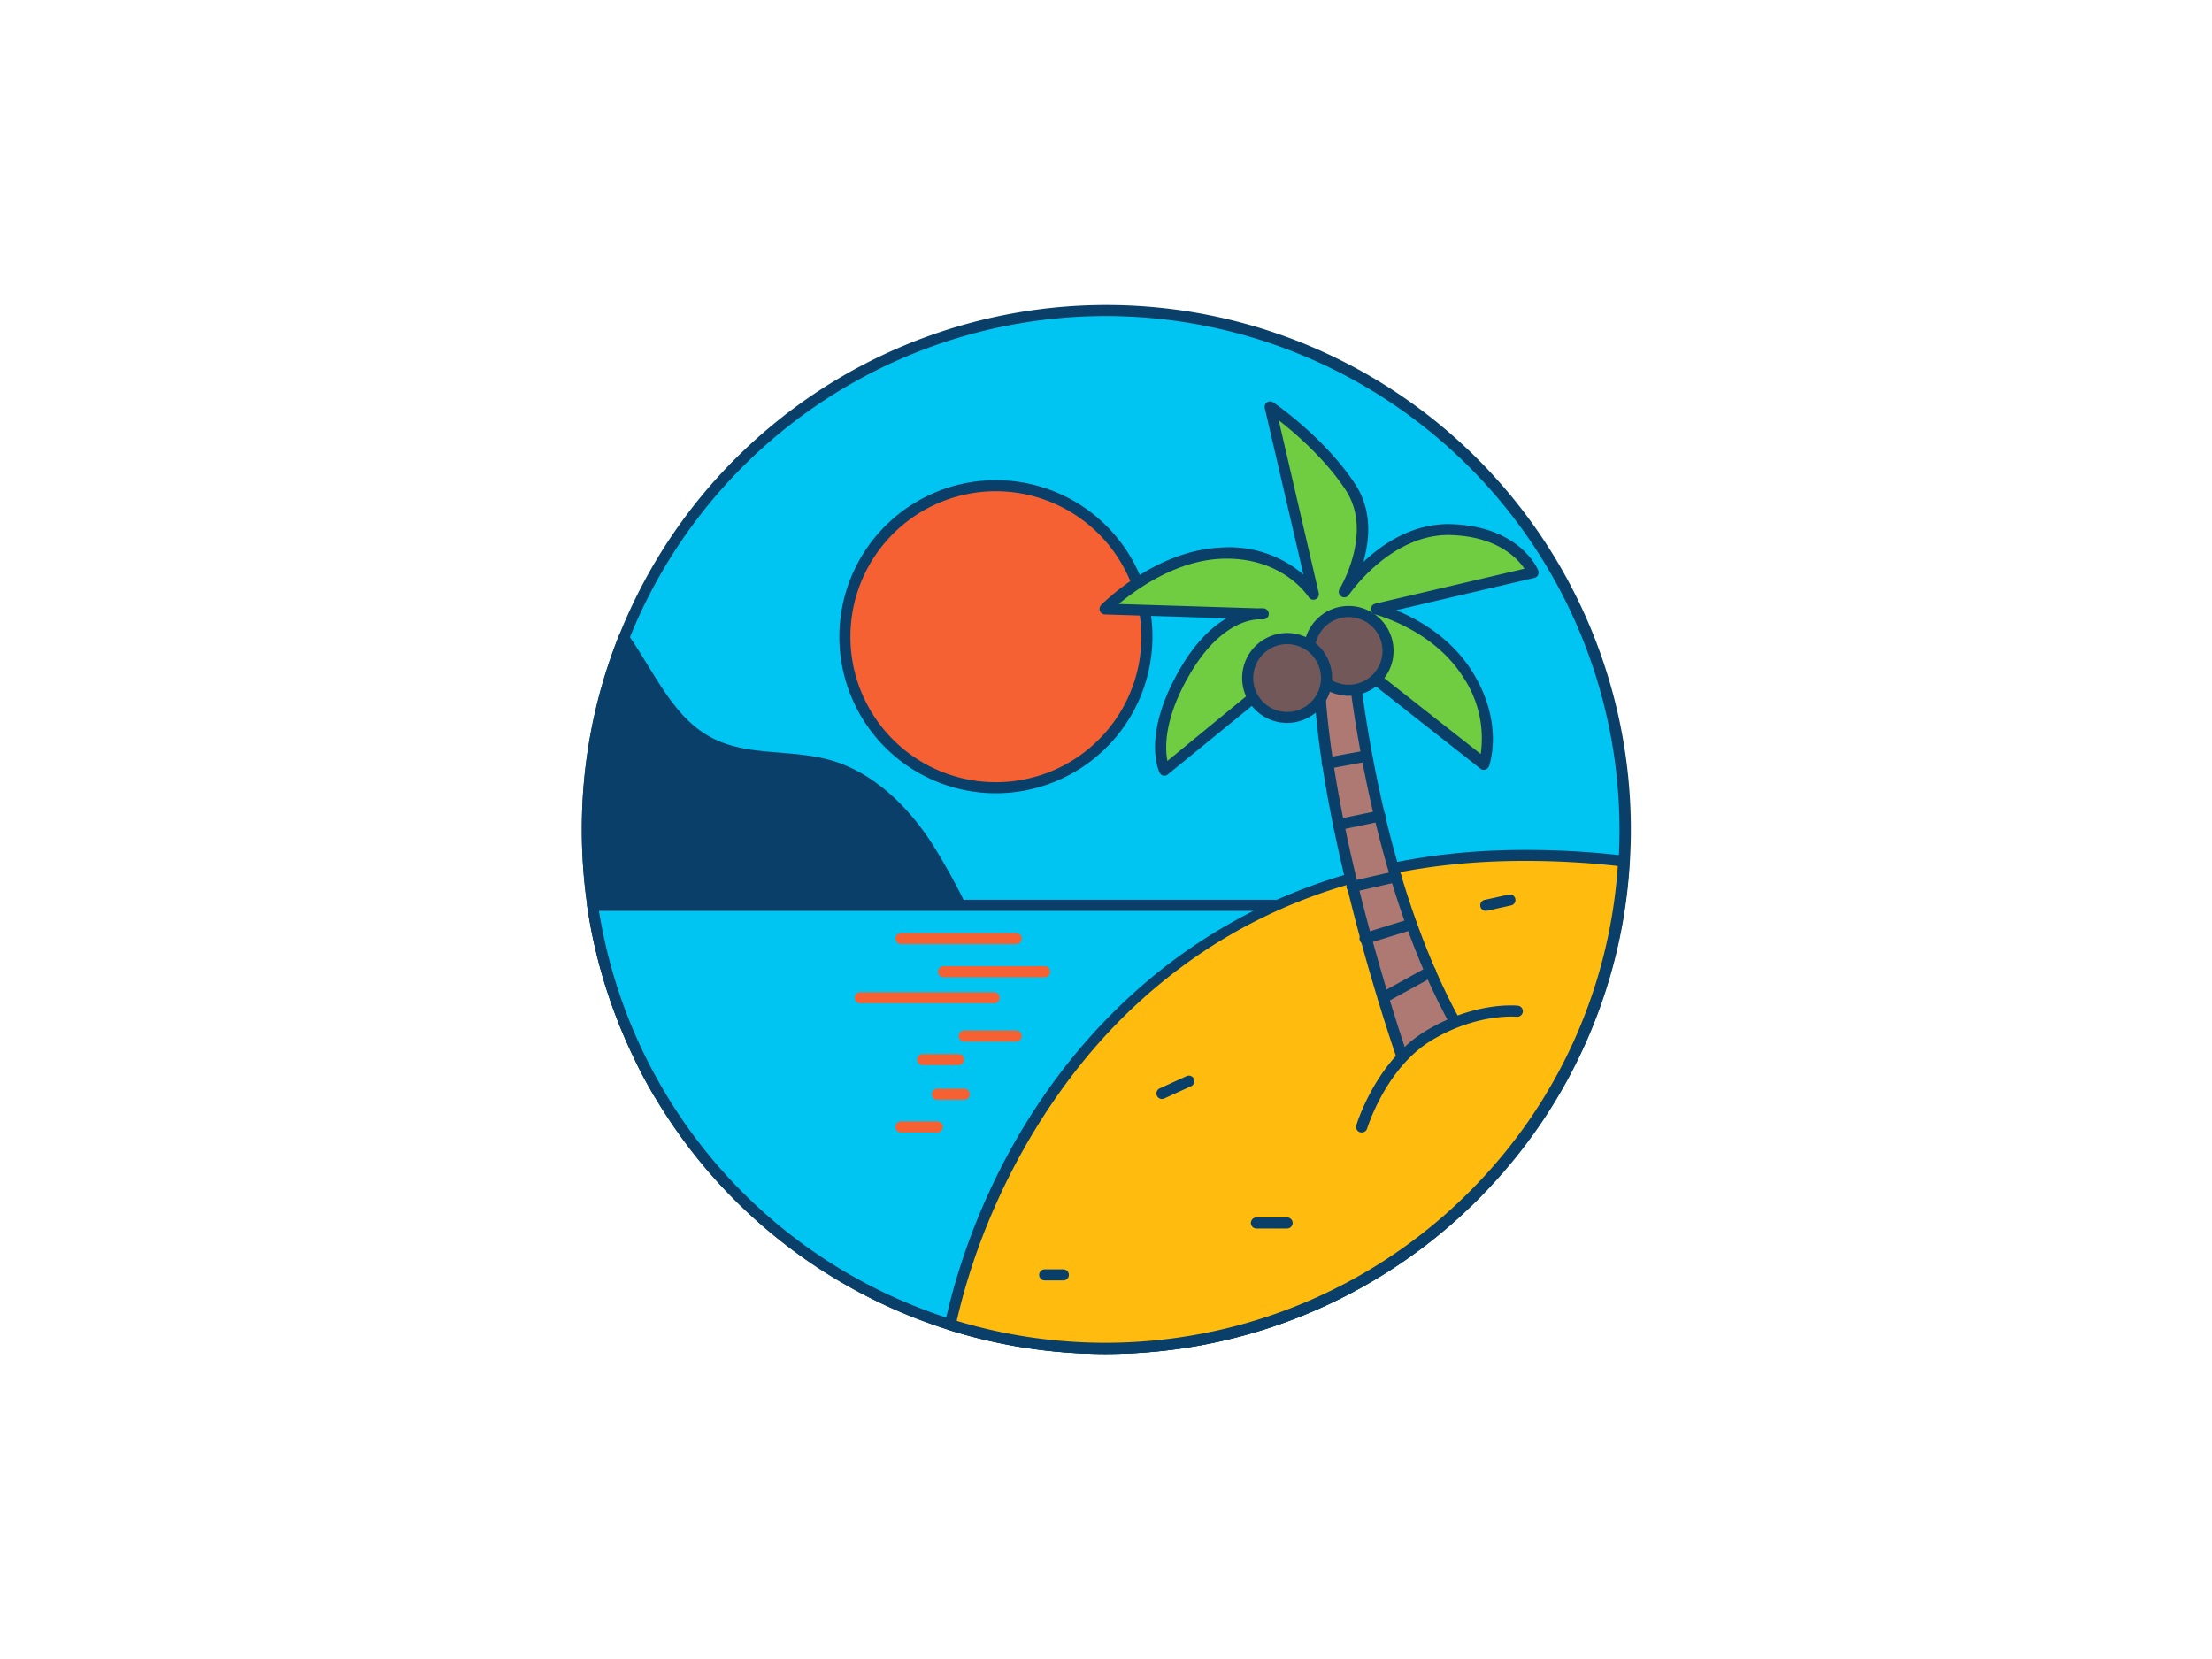 <svg xmlns="http://www.w3.org/2000/svg" viewBox="0 0 400 300"><g id="_546_summer_landscape_outline" data-name="#546_summer_landscape_outline"><path d="M293.85,150c0,1.93-.06,3.84-.18,5.74-.06,1-.13,2.07-.23,3.1a93.86,93.86,0,0,1-174.26,38.88c-1.45-2.44-2.79-5-4-7.54A93.86,93.86,0,1,1,293.85,150Z" fill="#00c5f3"/><path d="M200,244.85a94.91,94.91,0,0,1-81.68-46.62c-1.46-2.45-2.82-5-4-7.62a94.12,94.12,0,0,1-8.11-26.75,95.42,95.42,0,0,1-1-13.86,94.85,94.85,0,0,1,189.7,0c0,1.94-.06,3.89-.18,5.8-.06,1-.13,2.09-.23,3.14a93.89,93.89,0,0,1-24.92,55.57A95.14,95.14,0,0,1,200,244.85Zm0-187.7a92.88,92.88,0,0,0-83.93,132.6c1.21,2.55,2.54,5.06,4,7.46a92.85,92.85,0,0,0,148,15.94,91.84,91.84,0,0,0,24.38-54.4c.1-1,.17-2,.23-3.07.12-1.87.18-3.78.18-5.68A93,93,0,0,0,200,57.15Z" fill="#093f68"/><circle cx="180.09" cy="115.14" r="27.31" fill="#f56132"/><path d="M180.09,143.45a28.31,28.31,0,1,1,28.31-28.31A28.34,28.34,0,0,1,180.09,143.45Zm0-54.62a26.31,26.31,0,1,0,26.31,26.31A26.34,26.34,0,0,0,180.09,88.83Z" fill="#093f68"/><path d="M171,192.51a235.13,235.13,0,0,1-51.77,5.21c-1.45-2.44-2.79-5-4-7.54a94,94,0,0,1-2.42-74.8c4.84,7,8.3,15.41,15.81,19.11s16.15,1.61,23.71,4.76a26.31,26.31,0,0,1,2.51,1.21c5.71,3.14,10.32,8.38,13.66,13.86C173.59,162.8,188.06,188.83,171,192.51Z" fill="#093f68"/><path d="M121.63,198.73h-2.46a1,1,0,0,1-.85-.49c-1.46-2.45-2.82-5-4-7.62a94.12,94.12,0,0,1-8.11-26.75,95.42,95.42,0,0,1-1-13.86,94.18,94.18,0,0,1,6.67-35,1,1,0,0,1,.82-.62,1,1,0,0,1,.93.42c1.21,1.74,2.34,3.59,3.44,5.37,3.39,5.53,6.59,10.75,12,13.41,3.71,1.84,7.74,2.17,12,2.52,3.88.32,7.9.66,11.64,2.22a28.48,28.48,0,0,1,2.61,1.25c6.68,3.67,11.32,9.76,14,14.22,5.31,8.74,13.64,24.75,9.78,33.73-1.34,3.11-4,5.12-7.91,6h0A236.3,236.3,0,0,1,121.63,198.73Zm-1.88-2a234.3,234.3,0,0,0,51-5.19c3.28-.7,5.41-2.27,6.49-4.79,3.64-8.46-5.53-25.13-9.64-31.9-2.6-4.25-7-10.05-13.29-13.5a23.45,23.45,0,0,0-2.42-1.17c-3.45-1.44-7.13-1.74-11-2.06-4.27-.36-8.68-.72-12.73-2.72-5.92-2.92-9.43-8.64-12.82-14.16-.75-1.23-1.52-2.48-2.31-3.7a93,93,0,0,0,3.08,72.22C117.2,192.13,118.44,194.47,119.75,196.72Zm51.2-4.21h0Z" fill="#093f68"/><path d="M107.15,163.71a93.85,93.85,0,0,0,161.64,50.12V163.71Z" fill="#00c5f3"/><path d="M200,244.85a94.87,94.87,0,0,1-93.84-81,1,1,0,0,1,.23-.79,1,1,0,0,1,.76-.35H268.79a1,1,0,0,1,1,1v50.12a1,1,0,0,1-.27.68A95.14,95.14,0,0,1,200,244.85Zm-91.69-80.14a92.85,92.85,0,0,0,159.48,48.73V164.71Z" fill="#093f68"/><path d="M183.76,170.72H162.92a1,1,0,0,1,0-2h20.84a1,1,0,0,1,0,2Z" fill="#f56132"/><path d="M188.91,176.72H170.62a1,1,0,0,1,0-2h18.29a1,1,0,0,1,0,2Z" fill="#f56132"/><path d="M179.76,181.42h-24.2a1,1,0,0,1,0-2h24.2a1,1,0,0,1,0,2Z" fill="#f56132"/><path d="M171.84,239.55a93.9,93.9,0,0,0,121.6-80.71c.1-1,.17-2.06.23-3.1a151,151,0,0,0-18.11-1C209.65,154.7,179.67,203.94,171.84,239.55Z" fill="#ffbc0e"/><path d="M200,244.85a94.72,94.72,0,0,1-28.46-4.35,1,1,0,0,1-.68-1.17c8.69-39.5,41.32-85.63,104.7-85.63a151.37,151.37,0,0,1,18.23,1.05,1,1,0,0,1,.88,1.05c-.06,1-.13,2.09-.23,3.14a93.89,93.89,0,0,1-24.92,55.57A95.14,95.14,0,0,1,200,244.85Zm-27-6a93,93,0,0,0,95-25.72,91.84,91.84,0,0,0,24.38-54.4c.07-.71.13-1.42.17-2.13a152.19,152.19,0,0,0-17.05-.92c-29.35,0-53.89,9.68-72.93,28.78C188.44,198.71,177.68,218.48,173,238.87Z" fill="#093f68"/><path d="M183.76,188.34h-9.39a1,1,0,0,1,0-2h9.39a1,1,0,0,1,0,2Z" fill="#f56132"/><path d="M173.34,192.6h-6.48a1,1,0,0,1,0-2h6.48a1,1,0,0,1,0,2Z" fill="#f56132"/><path d="M254.59,194.13S235,139.5,239,109.93h4.78s2.25,45.9,20.83,77.43Z" fill="#ad7972"/><path d="M254.59,195.13a1.15,1.15,0,0,1-.31,0,1,1,0,0,1-.63-.62c-.05-.14-5-13.9-9.32-31.1-5.88-23.16-8-41.18-6.37-53.57a1,1,0,0,1,1-.87h4.78a1,1,0,0,1,1,.95c0,.46,2.45,46,20.69,77a1,1,0,0,1-.3,1.34l-10,6.77A1,1,0,0,1,254.59,195.13Zm-14.76-84.2c-3.08,26.72,12.47,73.5,15.28,81.65l8.12-5.52c-16.61-28.84-20-69.42-20.44-76.13Z" fill="#093f68"/><path d="M239.63,115.48l28.73,22.61s2.69-7.35-3-16.33-16.45-11.67-16.45-11.67l28.32-6.63s-3-7.3-14.64-7.75S243.14,107,243.14,107s6.51-10.55,1.13-18.85-14.59-14.59-14.59-14.59l7.85,33.89s-4.93-7.86-16.61-7.41-21.09,10.1-21.09,10.1l28.55.9s-7.46-1.12-14.19,10.55-3.59,17.73-3.59,17.73Z" fill="#70cc40"/><path d="M210.6,140.27l-.2,0a1,1,0,0,1-.69-.52c-.14-.27-3.31-6.68,3.61-18.69,2.87-5,5.89-7.74,8.48-9.26l-22-.69a1,1,0,0,1-.68-1.7c.4-.4,9.84-9.94,21.78-10.4a20.6,20.6,0,0,1,14.8,4.89l-7-30.15a1,1,0,0,1,1.54-1c.38.26,9.43,6.5,14.87,14.87,3.06,4.73,2.57,10,1.42,14,3.54-3.33,9.12-7.12,16.1-6.83,12.18.46,15.4,8,15.53,8.36a1,1,0,0,1-.7,1.35l-25,5.85c3.77,1.54,9.83,4.82,13.71,11,5.88,9.29,3.2,16.89,3.09,17.2a1,1,0,0,1-.67.62,1,1,0,0,1-.89-.17l-28.1-22.12L211.23,140A1,1,0,0,1,210.6,140.27ZM227.48,112c-1.94.1-7.31,1.22-12.42,10.08-4.63,8-4.41,13.26-3.95,15.52L239,114.71a1,1,0,0,1,1.26,0l27.5,21.64a19.93,19.93,0,0,0-3.23-14c-5.4-8.52-15.75-11.21-15.86-11.24a1,1,0,0,1,0-1.94l27-6.33c-1.28-1.91-4.87-5.76-13.16-6.08-10.93-.42-18.5,10.68-18.57,10.79a1,1,0,0,1-1.69-1.07c.06-.1,6.11-10.12,1.14-17.79-3.65-5.62-9.15-10.35-12.16-12.7l7.24,31.23a1,1,0,0,1-1.82.76c-.19-.3-4.82-7.35-15.73-6.94-8.23.32-15.41,5.48-18.62,8.18l25.22.79a6.41,6.41,0,0,1,1,0,1,1,0,0,1-.18,2Z" fill="#093f68"/><circle cx="243.89" cy="117.7" r="7.12" fill="#725858"/><path d="M243.89,125.82A8.12,8.12,0,1,1,252,117.7,8.13,8.13,0,0,1,243.89,125.82Zm0-14.24A6.12,6.12,0,1,0,250,117.7,6.13,6.13,0,0,0,243.89,111.58Z" fill="#093f68"/><circle cx="232.76" cy="122.6" r="7.12" fill="#725858"/><path d="M232.75,130.73a8.13,8.13,0,1,1,8.13-8.13A8.14,8.14,0,0,1,232.75,130.73Zm0-14.25a6.13,6.13,0,1,0,6.13,6.12A6.13,6.13,0,0,0,232.75,116.48Z" fill="#093f68"/><path d="M274.42,182.86s-7.51-.8-16.15,4.48-12,16.44-12,16.44" fill="#ffbc0e"/><path d="M246.26,204.78a1,1,0,0,1-1-1.29c.15-.47,3.6-11.59,12.45-17s16.45-4.66,16.77-4.63a1,1,0,0,1-.21,2c-.07,0-7.3-.68-15.51,4.34S247.25,204,247.22,204.07A1,1,0,0,1,246.26,204.78Z" fill="#093f68"/><path d="M174.37,198.87h-4.88a1,1,0,0,1,0-2h4.88a1,1,0,0,1,0,2Z" fill="#f56132"/><path d="M169.49,204.78h-6.57a1,1,0,0,1,0-2h6.57a1,1,0,0,1,0,2Z" fill="#f56132"/><path d="M210.12,198.73a1,1,0,0,1-.91-.58,1,1,0,0,1,.49-1.33l4.87-2.22a1,1,0,1,1,.83,1.82l-4.87,2.22A1,1,0,0,1,210.12,198.73Z" fill="#093f68"/><path d="M232.75,222.15H227.2a1,1,0,0,1,0-2h5.55a1,1,0,0,1,0,2Z" fill="#093f68"/><path d="M268.79,164.71a1,1,0,0,1-.22-2l4.22-.93a1,1,0,1,1,.44,1.95l-4.22.94Z" fill="#093f68"/><path d="M192.29,231.54h-3.38a1,1,0,0,1,0-2h3.38a1,1,0,0,1,0,2Z" fill="#093f68"/><path d="M240.09,139a1,1,0,0,1-.18-2l6.17-1.13a1,1,0,0,1,.36,2L240.27,139Z" fill="#093f68"/><path d="M242.08,150.13a1,1,0,0,1-.2-2l7.38-1.53a1,1,0,1,1,.41,1.95l-7.38,1.54Z" fill="#093f68"/><path d="M244.6,161.34a1,1,0,0,1-.22-2l7.81-1.78a1,1,0,0,1,1.2.76,1,1,0,0,1-.76,1.19l-7.8,1.78A.9.9,0,0,1,244.6,161.34Z" fill="#093f68"/><path d="M247,170.72a1,1,0,0,1-.3-2l8.22-2.54a1,1,0,0,1,.59,1.91l-8.22,2.54A.93.93,0,0,1,247,170.72Z" fill="#093f68"/><path d="M250.13,181.42a1,1,0,0,1-.88-.52,1,1,0,0,1,.4-1.36l8.52-4.69a1,1,0,1,1,1,1.75l-8.53,4.69A.94.94,0,0,1,250.13,181.42Z" fill="#093f68"/></g></svg>
